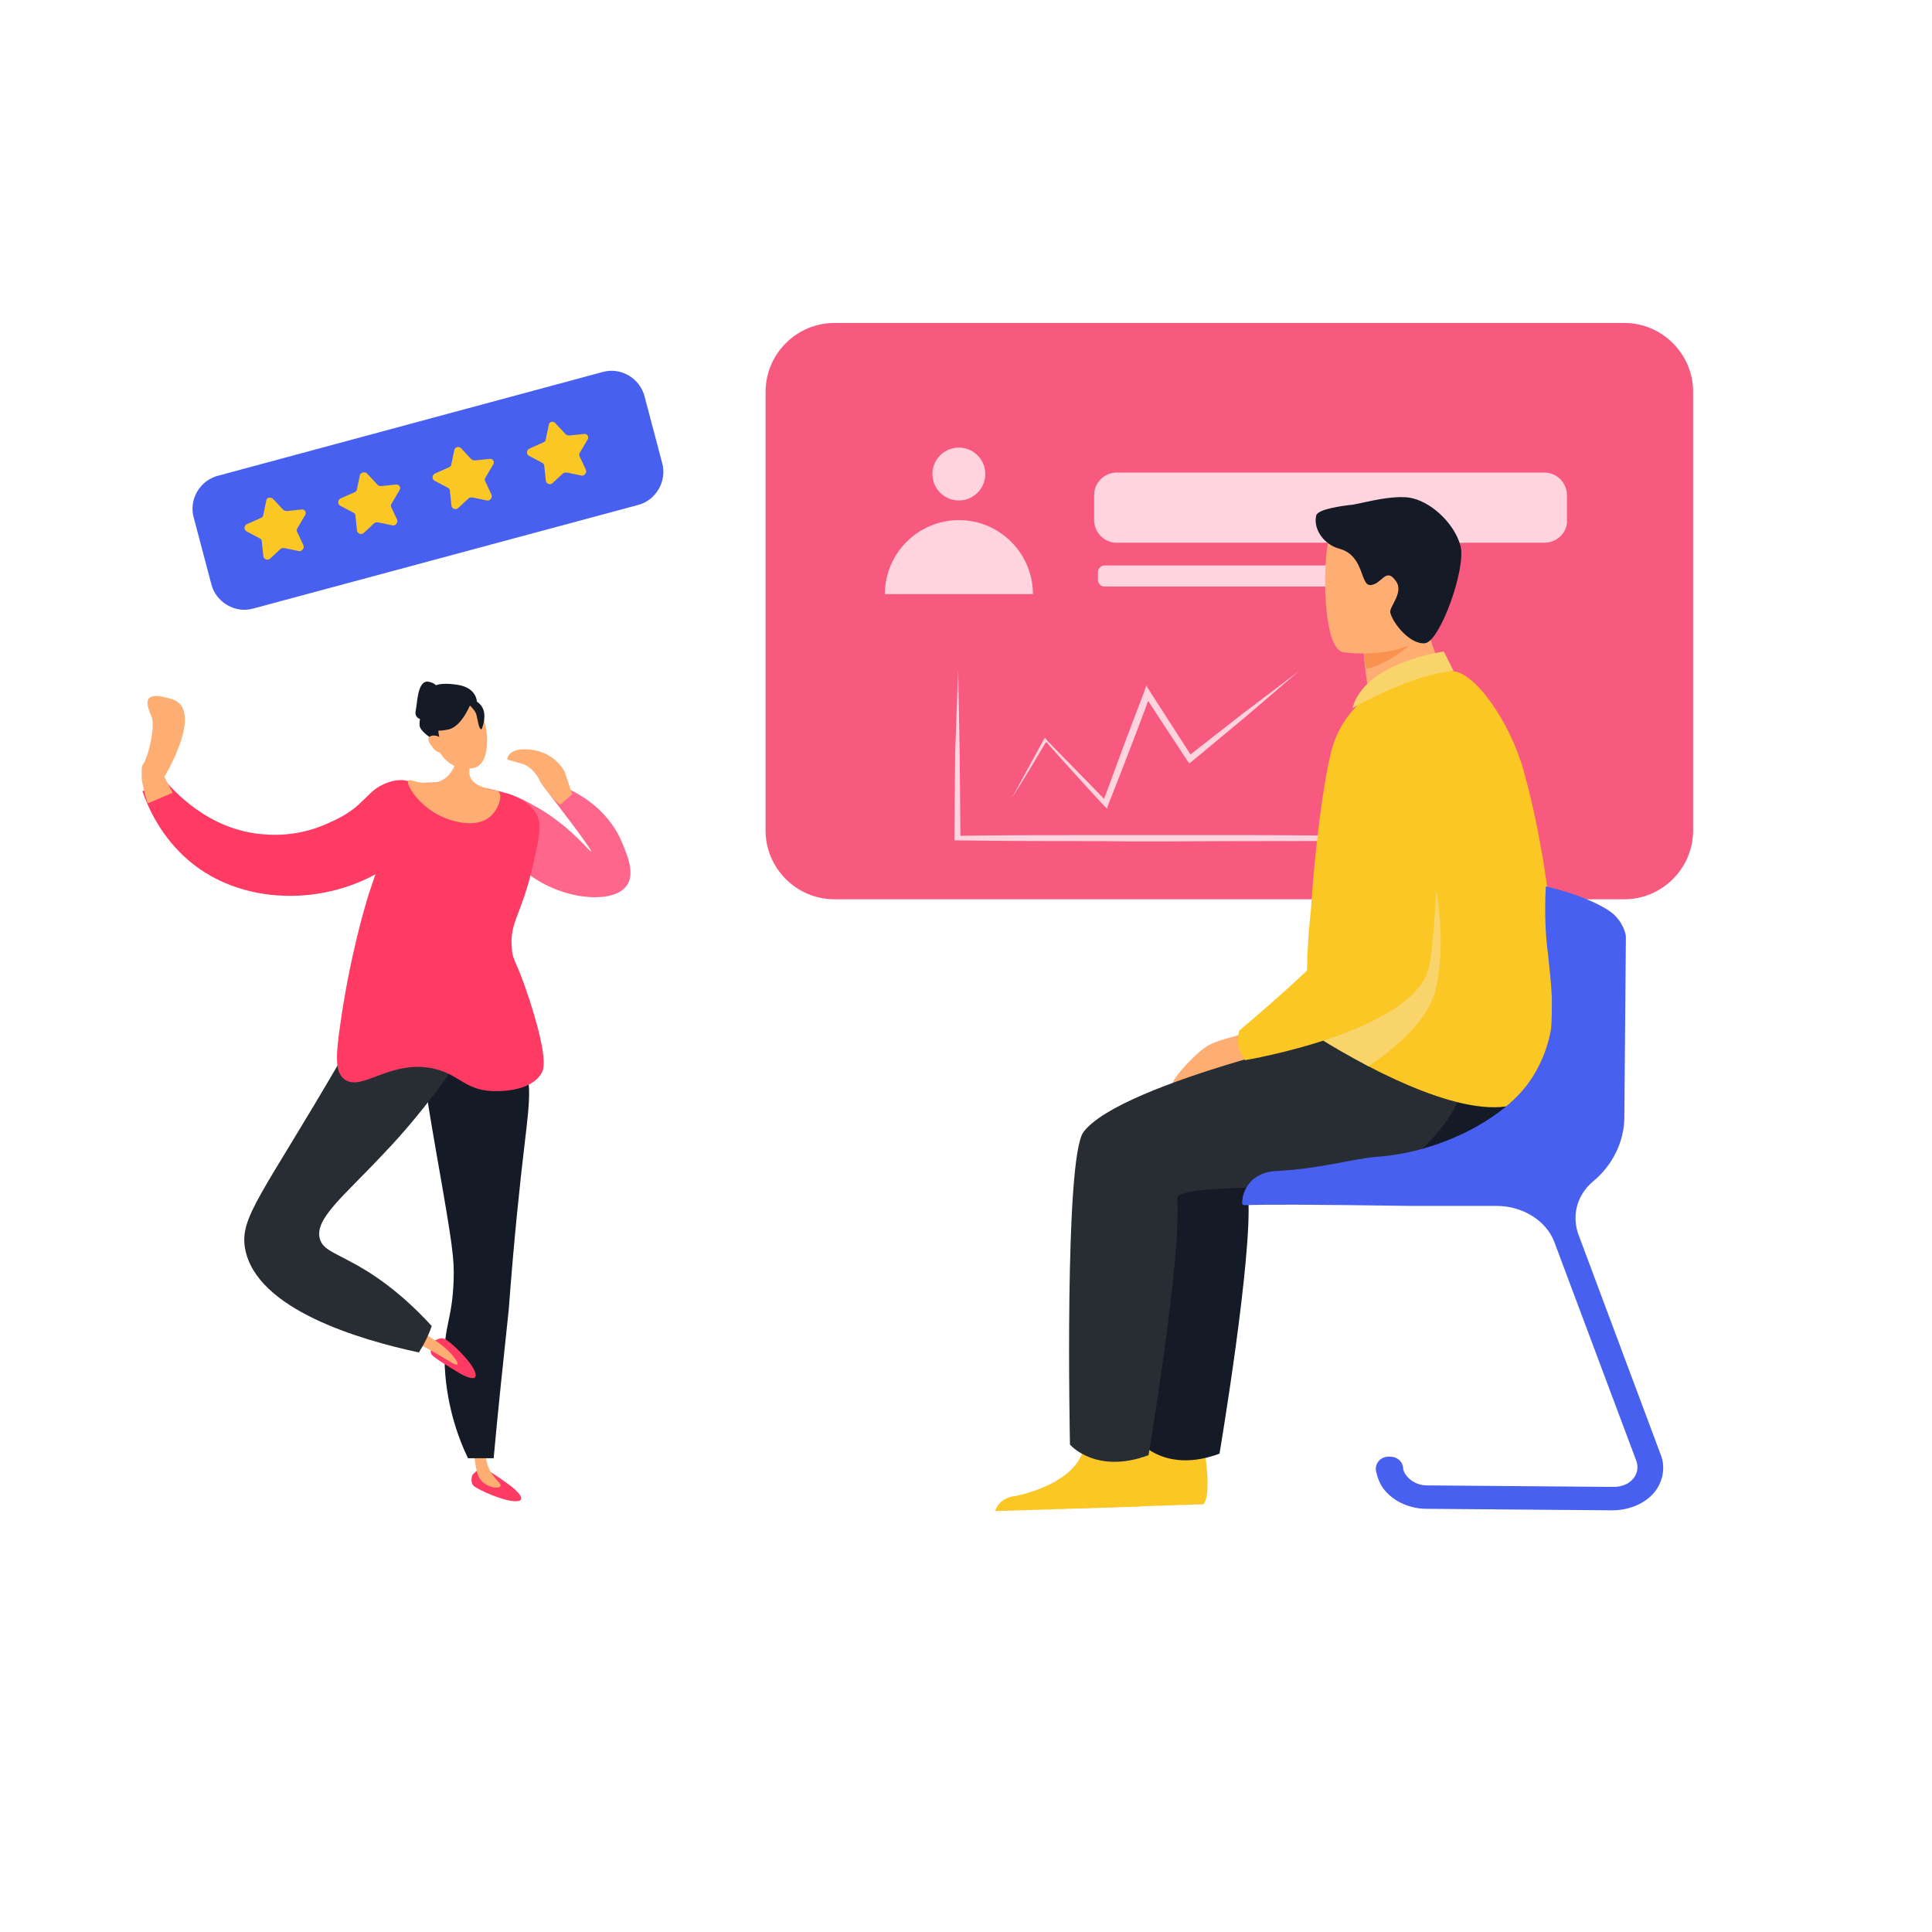 <svg width="227" height="227" viewBox="0 0 227 227" fill="none" xmlns="http://www.w3.org/2000/svg">
<g filter="url(#filter0_d)">
<rect x="6" y="6" width="205" height="205" rx="17" fill="white"/>
</g>
<g clip-path="url(#clip0)">
<path d="M56.045 82.587C56.045 82.587 56.134 80.812 53.738 80.457C51.342 80.102 50.721 80.635 50.365 81.256C49.922 81.877 49.212 84.273 49.301 85.249C49.389 86.226 52.052 87.468 52.052 88.001C51.963 88.622 56.045 82.587 56.045 82.587Z" fill="#141B26"/>
<path d="M51.521 81.344C51.521 81.344 51.699 80.368 50.367 80.102C49.036 79.836 49.036 82.676 48.859 83.386C48.681 84.096 49.036 84.451 49.569 84.539C50.012 84.539 51.521 81.344 51.521 81.344Z" fill="#141B26"/>
<path d="M64.573 93.325C65.016 92.97 65.46 92.615 65.904 92.349C67.146 92.792 71.228 94.567 73.092 99.004C73.624 100.336 74.689 102.643 73.624 104.063C71.938 106.459 65.016 105.66 61.111 101.844C58.183 99.004 56.763 94.39 58.005 93.325C58.982 92.526 61.644 94.035 63.241 94.922C67.146 97.23 69.365 100.158 69.454 100.069C69.542 99.981 68.655 98.65 64.573 93.325Z" fill="#FF668B"/>
<path d="M55.514 173.284C55.514 173.284 55.159 174.171 55.692 174.615C56.224 175.059 59.153 176.39 60.573 176.39C61.993 176.39 60.839 175.236 60.04 174.615C59.242 173.994 57.289 172.663 56.757 172.485C56.313 172.396 55.514 173.284 55.514 173.284Z" fill="#FF3B63"/>
<path d="M55.696 169.468C55.607 170.621 55.785 171.509 55.874 172.13C56.051 173.018 56.14 173.55 56.584 173.994C57.294 174.792 58.625 174.97 58.802 174.615C58.98 174.26 57.648 173.55 57.205 171.864C57.027 171.154 57.027 170.444 57.116 170L55.696 169.468Z" fill="#FFAE73"/>
<path d="M60.753 124.03C62.705 126.071 62.262 129.089 61.64 134.413C61.108 138.851 60.398 145.506 59.777 153.848C59.156 159.706 58.534 165.474 58.002 171.331C57.026 171.331 55.961 171.331 54.984 171.331C53.742 168.758 52.322 164.675 52.233 159.794C52.145 155.712 53.121 155.18 53.298 150.476C53.387 147.903 53.21 146.483 51.257 135.39C49.749 126.604 49.394 124.918 50.636 123.587C52.766 121.19 58.268 121.368 60.753 124.03Z" fill="#141B26"/>
<path d="M50.905 157.665C50.905 157.665 51.615 157.044 52.236 157.31C52.857 157.576 55.254 159.795 55.786 161.126C56.318 162.457 54.81 161.836 53.922 161.303C53.035 160.771 50.994 159.529 50.727 159.174C50.373 158.73 50.905 157.665 50.905 157.665Z" fill="#FF3B63"/>
<path d="M48.42 155.89C49.396 156.423 50.106 156.866 50.727 157.221C51.969 158.02 52.413 158.464 52.857 158.907C53.212 159.262 53.922 160.15 53.744 160.327C53.567 160.505 52.679 159.795 49.928 158.286C49.573 158.109 48.242 157.399 48.242 157.399L48.42 155.89Z" fill="#FFAE73"/>
<path d="M49.217 158.907C42.206 157.398 30.137 153.848 28.805 146.749C28.095 143.022 30.846 140.359 40.076 124.474C42.295 120.658 44.158 117.463 45.401 115.156C48.063 118.617 50.725 122.078 53.299 125.45C50.104 129.976 47.264 133.26 45.223 135.39C40.431 140.537 36.881 143.199 37.591 145.595C37.946 146.749 39.1 147.104 41.052 148.169C43.626 149.5 46.998 151.719 50.725 155.801C50.37 156.866 49.838 157.931 49.217 158.907Z" fill="#282C33"/>
<path d="M47.708 92.171C51.169 91.728 54.009 91.994 55.784 92.349C58.89 92.97 61.908 93.503 63.061 95.721C63.682 96.964 63.328 98.561 62.617 101.667C61.286 107.524 59.866 108.323 60.133 111.34C60.221 113.026 60.665 112.671 62.263 117.641C64.481 124.563 63.86 125.717 63.594 126.161C62.174 128.379 58.447 128.202 57.825 128.202C54.542 128.024 54.009 126.249 50.903 125.539C45.756 124.474 42.472 128.379 40.431 126.782C39.455 125.983 39.366 124.474 39.988 120.303C41.141 112.139 43.005 106.104 43.271 105.217C44.691 101.046 46.111 96.697 47.708 92.171Z" fill="#FF3B63"/>
<path d="M44.515 92.437C43.628 92.97 43.362 93.414 42.474 94.212C40.966 95.721 39.368 96.342 38.215 96.875C34.931 98.294 31.914 98.117 31.026 98.028C24.37 97.585 20.199 92.615 19.401 91.727C18.513 92.171 17.626 92.526 16.738 92.97C17.626 95.543 19.401 99.004 22.862 101.667C29.872 106.992 40.256 106.015 46.379 101.223C47.888 99.981 48.953 98.738 49.574 97.851C50.639 95.455 50.017 92.97 48.598 92.082C47 91.017 44.782 92.26 44.515 92.437Z" fill="#FF3B63"/>
<path d="M54.717 88.355C54.451 88.178 54.007 88.267 53.919 88.622C53.475 89.864 53.209 90.84 52.144 91.55C51.611 91.905 50.99 91.994 50.191 91.994C48.772 91.994 48.15 91.461 47.973 91.728C47.618 92.171 49.481 95.189 52.676 96.254C53.209 96.431 55.96 97.407 57.646 95.899C58.533 95.1 59.066 93.591 58.622 93.059C58.356 92.704 57.912 92.97 56.847 92.526C56.315 92.349 55.516 91.994 55.25 91.284C55.072 90.929 55.161 90.574 55.161 90.308L55.339 89.065C55.339 88.888 55.25 88.71 55.161 88.533L54.717 88.355Z" fill="#FFAE73"/>
<path d="M51.701 88.444C51.701 88.444 53.032 90.84 55.694 90.219C58.09 89.686 57.38 83.652 55.694 82.764C55.162 82.498 54.008 82.409 53.209 82.764C52.677 83.031 51.08 84.539 51.612 86.58C51.08 86.314 50.547 86.403 50.37 86.669C50.192 87.024 50.636 87.557 50.725 87.645C50.991 88.178 51.435 88.355 51.701 88.444Z" fill="#FFAE73"/>
<path d="M20.286 93.147L19.309 91.284C19.309 91.284 24.102 83.385 20.197 82.143C16.292 80.901 17.357 83.119 17.801 84.184C18.244 85.249 17.535 88.71 16.825 89.775C16.115 90.84 17.357 94.39 17.357 94.39L20.286 93.147Z" fill="#FFAE73"/>
<path d="M55.339 82.587C55.339 82.587 54.363 85.249 52.766 85.693C51.257 86.048 50.547 85.693 50.547 85.693C50.547 85.693 51.701 84.717 51.967 83.12C51.967 83.031 54.54 81.256 55.339 82.587Z" fill="#141B26"/>
<path d="M55.074 82.765C55.074 82.765 55.784 83.386 55.962 83.918C56.139 84.54 56.228 85.693 56.583 85.693C56.583 85.693 57.382 83.918 56.494 82.853C55.607 81.788 55.074 82.765 55.074 82.765Z" fill="#141B26"/>
<path d="M67.23 93.325L66.342 90.663C66.342 90.663 65.277 88.444 62.438 88.089C59.598 87.734 59.598 89.243 59.598 89.243L61.461 89.775C61.461 89.775 62.704 90.13 63.502 91.905C64.656 93.68 65.81 94.568 65.81 94.568L67.23 93.325Z" fill="#FFAE73"/>
<path d="M74.952 59.335L29.781 71.493C27.651 72.115 25.344 70.783 24.811 68.565L22.77 60.844C22.149 58.714 23.48 56.407 25.699 55.874L70.781 43.716C72.911 43.095 75.218 44.426 75.751 46.645L77.792 54.366C78.413 56.495 77.082 58.803 74.952 59.335Z" fill="#4760F0"/>
<path d="M32.089 58.626L33.242 59.868C33.331 59.957 33.509 60.045 33.686 60.045L35.372 59.868C35.816 59.779 36.082 60.223 35.816 60.578L34.928 62.087C34.84 62.264 34.84 62.353 34.928 62.53L35.639 64.039C35.816 64.394 35.461 64.838 35.106 64.749L33.42 64.394C33.242 64.394 33.065 64.394 32.976 64.483L31.734 65.636C31.468 65.903 30.935 65.725 30.935 65.281L30.758 63.595C30.758 63.418 30.669 63.329 30.491 63.24L28.983 62.441C28.628 62.264 28.628 61.732 29.071 61.554L30.669 60.844C30.846 60.755 30.935 60.667 30.935 60.489L31.29 58.803C31.29 58.448 31.823 58.359 32.089 58.626Z" fill="#FAC725"/>
<path d="M43.181 55.697L44.335 56.939C44.424 57.028 44.601 57.117 44.779 57.117L46.465 56.939C46.909 56.85 47.175 57.294 46.909 57.649L46.021 59.158C45.932 59.247 45.932 59.424 45.932 59.513L46.642 61.022C46.82 61.377 46.465 61.82 46.11 61.731L44.424 61.377C44.246 61.377 44.069 61.377 43.98 61.465L42.738 62.619C42.471 62.885 41.939 62.708 41.939 62.264L41.761 60.578C41.761 60.4 41.673 60.312 41.495 60.223L39.986 59.424C39.632 59.247 39.632 58.714 40.075 58.537L41.673 57.827C41.85 57.738 41.939 57.649 41.939 57.472L42.294 55.786C42.383 55.519 42.915 55.342 43.181 55.697Z" fill="#FAC725"/>
<path d="M54.186 52.68L55.34 53.922C55.429 54.011 55.606 54.1 55.784 54.1L57.47 53.922C57.914 53.833 58.18 54.277 57.914 54.632L57.026 56.141C56.937 56.318 56.937 56.407 57.026 56.584L57.736 58.093C57.914 58.448 57.559 58.892 57.204 58.803L55.517 58.448C55.34 58.448 55.163 58.448 55.074 58.537L53.831 59.691C53.565 59.957 53.033 59.779 53.033 59.336L52.855 57.649C52.855 57.472 52.766 57.383 52.589 57.294L51.08 56.496C50.725 56.318 50.725 55.786 51.169 55.608L52.766 54.898C52.944 54.81 53.033 54.721 53.033 54.543L53.388 52.857C53.476 52.502 53.92 52.413 54.186 52.68Z" fill="#FAC725"/>
<path d="M65.276 49.751L66.43 50.993C66.519 51.082 66.696 51.171 66.874 51.171L68.56 50.993C69.004 50.905 69.27 51.349 69.004 51.703L68.116 53.212C68.027 53.39 68.027 53.478 68.116 53.656L68.826 55.164C69.004 55.52 68.648 55.963 68.293 55.874L66.607 55.52C66.43 55.52 66.252 55.52 66.164 55.608L64.921 56.762C64.655 57.028 64.123 56.851 64.123 56.407L63.945 54.721C63.945 54.543 63.856 54.455 63.679 54.366L62.17 53.567C61.815 53.39 61.815 52.857 62.259 52.68L63.856 51.97C64.034 51.881 64.123 51.792 64.123 51.615L64.478 49.929C64.478 49.574 65.01 49.396 65.276 49.751Z" fill="#FAC725"/>
<path d="M190.856 105.66H98.029C93.592 105.66 89.953 102.022 89.953 97.585V46.024C89.953 41.587 93.592 37.948 98.029 37.948H190.856C195.293 37.948 198.931 41.587 198.931 46.024V97.585C198.931 102.022 195.293 105.66 190.856 105.66Z" fill="#F7597F"/>
<path d="M181.446 63.773H131.217C129.708 63.773 128.555 62.53 128.555 61.11V58.182C128.555 56.673 129.797 55.52 131.217 55.52H181.446C182.955 55.52 184.109 56.762 184.109 58.182V61.11C184.198 62.53 182.955 63.773 181.446 63.773Z" fill="#FFD4DE"/>
<path d="M166.983 68.92H129.799C129.355 68.92 129 68.565 129 68.122V67.234C129 66.79 129.355 66.436 129.799 66.436H166.983C167.426 66.436 167.781 66.79 167.781 67.234V68.122C167.781 68.565 167.426 68.92 166.983 68.92Z" fill="#FFD4DE"/>
<path d="M115.765 55.8C115.822 54.085 114.478 52.649 112.764 52.592C111.05 52.535 109.614 53.879 109.556 55.593C109.499 57.307 110.843 58.743 112.557 58.801C114.272 58.858 115.708 57.514 115.765 55.8Z" fill="#FFD4DE"/>
<path d="M103.969 69.807C103.969 65.015 107.874 61.11 112.666 61.11C117.458 61.11 121.363 65.015 121.363 69.807H103.969Z" fill="#FFD4DE"/>
<path d="M112.58 78.682L112.758 88.621L112.847 98.561L112.492 98.206C118.083 98.117 123.674 98.117 129.264 98.117C134.855 98.117 140.446 98.117 146.037 98.117C151.628 98.117 157.219 98.206 162.81 98.206C168.401 98.295 173.992 98.383 179.583 98.472C173.992 98.65 168.401 98.738 162.81 98.738C157.219 98.827 151.628 98.827 146.037 98.827C140.446 98.827 134.855 98.916 129.264 98.827C123.674 98.827 118.083 98.827 112.492 98.738H112.137V98.383L112.225 88.444L112.58 78.682Z" fill="#FFD4DE"/>
<path d="M118.883 93.769C120.125 91.462 121.368 89.243 122.61 86.936L122.788 86.669L122.965 86.936C125.361 89.421 127.757 91.817 130.153 94.301L129.532 94.39C131.13 90.042 132.727 85.693 134.413 81.345L134.679 80.546L135.123 81.256L140.093 88.977L139.56 88.888L146.039 83.83L149.322 81.345L152.606 78.86L149.5 81.522L146.394 84.184L140.093 89.421L139.738 89.687L139.472 89.332L134.413 81.611L135.212 81.522C133.614 85.871 131.928 90.219 130.242 94.479L130.065 95.011L129.621 94.568C127.314 92.083 125.006 89.509 122.699 86.936H123.054C121.634 89.332 120.303 91.55 118.883 93.769Z" fill="#FFD4DE"/>
<path d="M124.383 177.278L141.422 176.745C142.22 175.68 141.777 172.042 141.599 170.888C141.599 170.622 141.511 170.533 141.511 170.533C141.511 170.533 135.565 166.096 134.855 169.645C134.855 169.734 134.766 169.912 134.766 170C133.878 173.373 129.353 174.97 126.779 175.503C125.27 175.769 124.649 176.656 124.383 177.278Z" fill="#FAC725"/>
<path d="M169.199 120.658C168.578 120.658 140.18 126.87 135.654 132.816C133.346 135.834 134.056 169.556 134.056 169.556C134.056 169.556 137.073 173.106 143.286 170.799C143.286 170.799 147.19 147.637 146.658 140.626C146.48 138.673 166.182 139.738 169.731 138.762C173.281 137.786 181.801 129.71 179.76 125.894C177.807 122.167 169.199 120.658 169.199 120.658Z" fill="#141B26"/>
<path d="M148.52 119.682C148.52 119.682 146.745 121.28 144.881 121.812C143.817 122.078 142.752 122.433 142.219 122.699C140.533 123.498 137.427 127.137 137.782 127.403C138.758 128.468 142.574 125.451 143.284 125.628C143.994 125.806 142.13 127.58 142.929 127.935C143.373 128.202 144.083 126.693 144.793 126.427C145.769 126.16 146.301 124.652 146.656 124.563C147.189 124.386 149.496 122.167 149.496 122.167L148.52 119.682Z" fill="#FFAE73"/>
<path d="M116.93 177.544L133.969 177.011C134.767 175.946 134.324 172.308 134.146 171.154C134.146 170.888 134.057 170.799 134.057 170.799C134.057 170.799 128.112 166.362 127.402 169.912C127.402 170 127.313 170.178 127.313 170.267C126.425 173.639 121.899 175.236 119.326 175.769C117.728 175.946 117.107 176.922 116.93 177.544Z" fill="#FAC725"/>
<path d="M160.859 120.835C160.238 120.835 131.84 127.048 127.314 132.993C125.006 136.011 125.716 169.734 125.716 169.734C125.716 169.734 128.734 173.283 134.946 170.976C134.946 170.976 138.851 147.814 138.318 140.803C138.141 138.851 157.842 139.916 161.392 138.939C164.941 137.874 173.461 129.887 171.42 126.071C169.379 122.344 160.859 120.835 160.859 120.835Z" fill="#282C33"/>
<path d="M161.568 86.136C163.609 85.87 165.739 85.338 167.603 84.628C169.91 83.829 171.774 82.675 170.443 80.546C169.289 78.593 167.336 74.333 167.336 70.695L163.077 74.333L160.237 76.818C160.237 76.818 160.326 78.238 160.681 80.634C160.769 81.078 160.858 81.522 160.947 82.054C161.036 82.498 160.858 82.853 160.503 83.119C160.503 83.119 160.503 83.119 160.414 83.119C159.083 84.095 159.882 86.314 161.568 86.136Z" fill="#FFAE73"/>
<path d="M160.326 76.197C160.326 76.197 160.148 76.73 160.503 78.593C163.077 78.061 165.473 75.931 165.473 75.931C164.142 75.576 163.609 74.156 162.633 74.334L160.326 76.197Z" fill="#F9924F"/>
<path d="M157.839 76.641C157.839 76.641 167.955 78.061 168.754 71.671C169.553 65.37 171.328 61.288 164.938 60.134C158.46 58.98 156.951 61.288 156.152 63.329C155.442 65.37 155.265 76.197 157.839 76.641Z" fill="#FFAE73"/>
<path d="M154.646 60.578C154.291 62.087 155.445 63.951 157.397 64.483C160.326 65.282 159.793 68.832 161.035 68.743C162.367 68.654 162.81 66.613 163.964 68.21C165.029 69.542 163.254 71.228 163.343 71.938C163.609 73.18 165.65 75.754 167.425 75.576C169.2 75.399 172.306 66.702 171.596 64.128C170.886 61.466 168.046 58.804 165.473 58.449C162.899 58.182 159.438 59.336 158.551 59.336C157.929 59.425 154.823 59.78 154.646 60.578Z" fill="#141B26"/>
<path d="M153.847 119.15C154.024 120.57 154.379 121.546 154.912 121.901C156.42 122.877 158.461 124.031 160.769 125.273C168.756 129.444 179.671 133.349 181.712 125.894C184.02 117.109 181.89 100.78 179.05 90.663C177.453 84.806 173.193 78.771 170.531 78.86C165.916 79.037 159.26 80.457 156.775 87.113C155.799 89.687 154.557 98.65 154.024 106.903C153.492 111.784 153.403 116.399 153.847 119.15Z" fill="#FAC725"/>
<path d="M170.798 78.86L169.644 76.552C169.644 76.552 160.326 77.795 158.906 83.208C158.995 83.119 166.095 79.126 170.798 78.86Z" fill="#F9D46B"/>
<path d="M153.848 119.15C154.025 120.57 154.38 121.546 154.913 121.901C156.421 122.877 158.462 124.031 160.77 125.273C163.077 123.765 167.692 120.304 168.668 116.31C169.999 111.074 168.757 104.685 168.757 104.685L153.848 119.15Z" fill="#F9D46B"/>
<path d="M169.2 86.935C169.2 86.935 169.022 109.21 167.868 113.736C165.916 121.279 146.304 124.563 146.304 124.563C146.304 124.563 145.061 123.32 145.594 121.102C145.594 121.102 157.13 111.429 157.397 109.654C157.663 107.879 154.468 95.987 157.663 91.55C160.769 87.024 166.804 83.03 169.2 86.935Z" fill="#FAC725"/>
<path d="M194.315 175.414C193.161 176.745 191.298 177.455 189.434 177.455L167.603 177.277C165.828 177.277 164.053 176.567 162.899 175.325C162.189 174.615 161.834 173.639 161.657 172.751C161.568 171.864 162.278 171.065 163.343 171.154C164.142 171.154 164.763 171.686 164.852 172.396C164.852 172.84 165.118 173.284 165.473 173.639C166.005 174.171 166.804 174.526 167.603 174.526L189.612 174.704C190.41 174.704 191.209 174.438 191.741 173.905C192.363 173.284 192.54 172.485 192.274 171.686L182.601 145.862C181.625 143.377 178.873 141.691 175.856 141.691C171.685 141.691 166.449 141.691 165.917 141.691C153.67 141.513 148.789 141.513 146.215 141.602C146.038 141.602 145.949 141.513 145.949 141.336C145.949 140.36 146.393 139.383 147.103 138.674C147.813 138.052 148.7 137.697 149.676 137.609C155.179 137.342 158.64 136.189 161.746 135.922C169.378 135.39 176.921 131.308 179.85 126.87C181.891 123.853 182.246 120.836 182.246 120.836C182.335 119.771 182.335 118.795 182.335 117.375C182.246 114.979 181.98 113.293 181.891 112.139C181.625 110.275 181.447 107.613 181.625 104.152C185.884 105.128 188.813 106.637 189.7 107.524C190.943 108.767 191.031 110.009 191.031 110.009C191.031 110.098 191.031 110.186 191.031 110.275L190.854 131.219C190.854 134.059 189.523 136.899 187.127 138.851C185.174 140.537 184.642 143.022 185.529 145.241L195.114 170.888C195.735 172.396 195.38 174.171 194.315 175.414Z" fill="#4760F0"/>
</g>
<defs>
<filter id="filter0_d" x="0" y="0" width="227" height="227" filterUnits="userSpaceOnUse" color-interpolation-filters="sRGB">
<feFlood flood-opacity="0" result="BackgroundImageFix"/>
<feColorMatrix in="SourceAlpha" type="matrix" values="0 0 0 0 0 0 0 0 0 0 0 0 0 0 0 0 0 0 127 0" result="hardAlpha"/>
<feOffset dx="5" dy="5"/>
<feGaussianBlur stdDeviation="5.5"/>
<feComposite in2="hardAlpha" operator="out"/>
<feColorMatrix type="matrix" values="0 0 0 0 0 0 0 0 0 0 0 0 0 0 0 0 0 0 0.1 0"/>
<feBlend mode="normal" in2="BackgroundImageFix" result="effect1_dropShadow"/>
<feBlend mode="normal" in="SourceGraphic" in2="effect1_dropShadow" result="shape"/>
</filter>
<clipPath id="clip0">
<rect width="182.281" height="139.595" fill="white" transform="translate(16.648 37.948)"/>
</clipPath>
</defs>
</svg>
